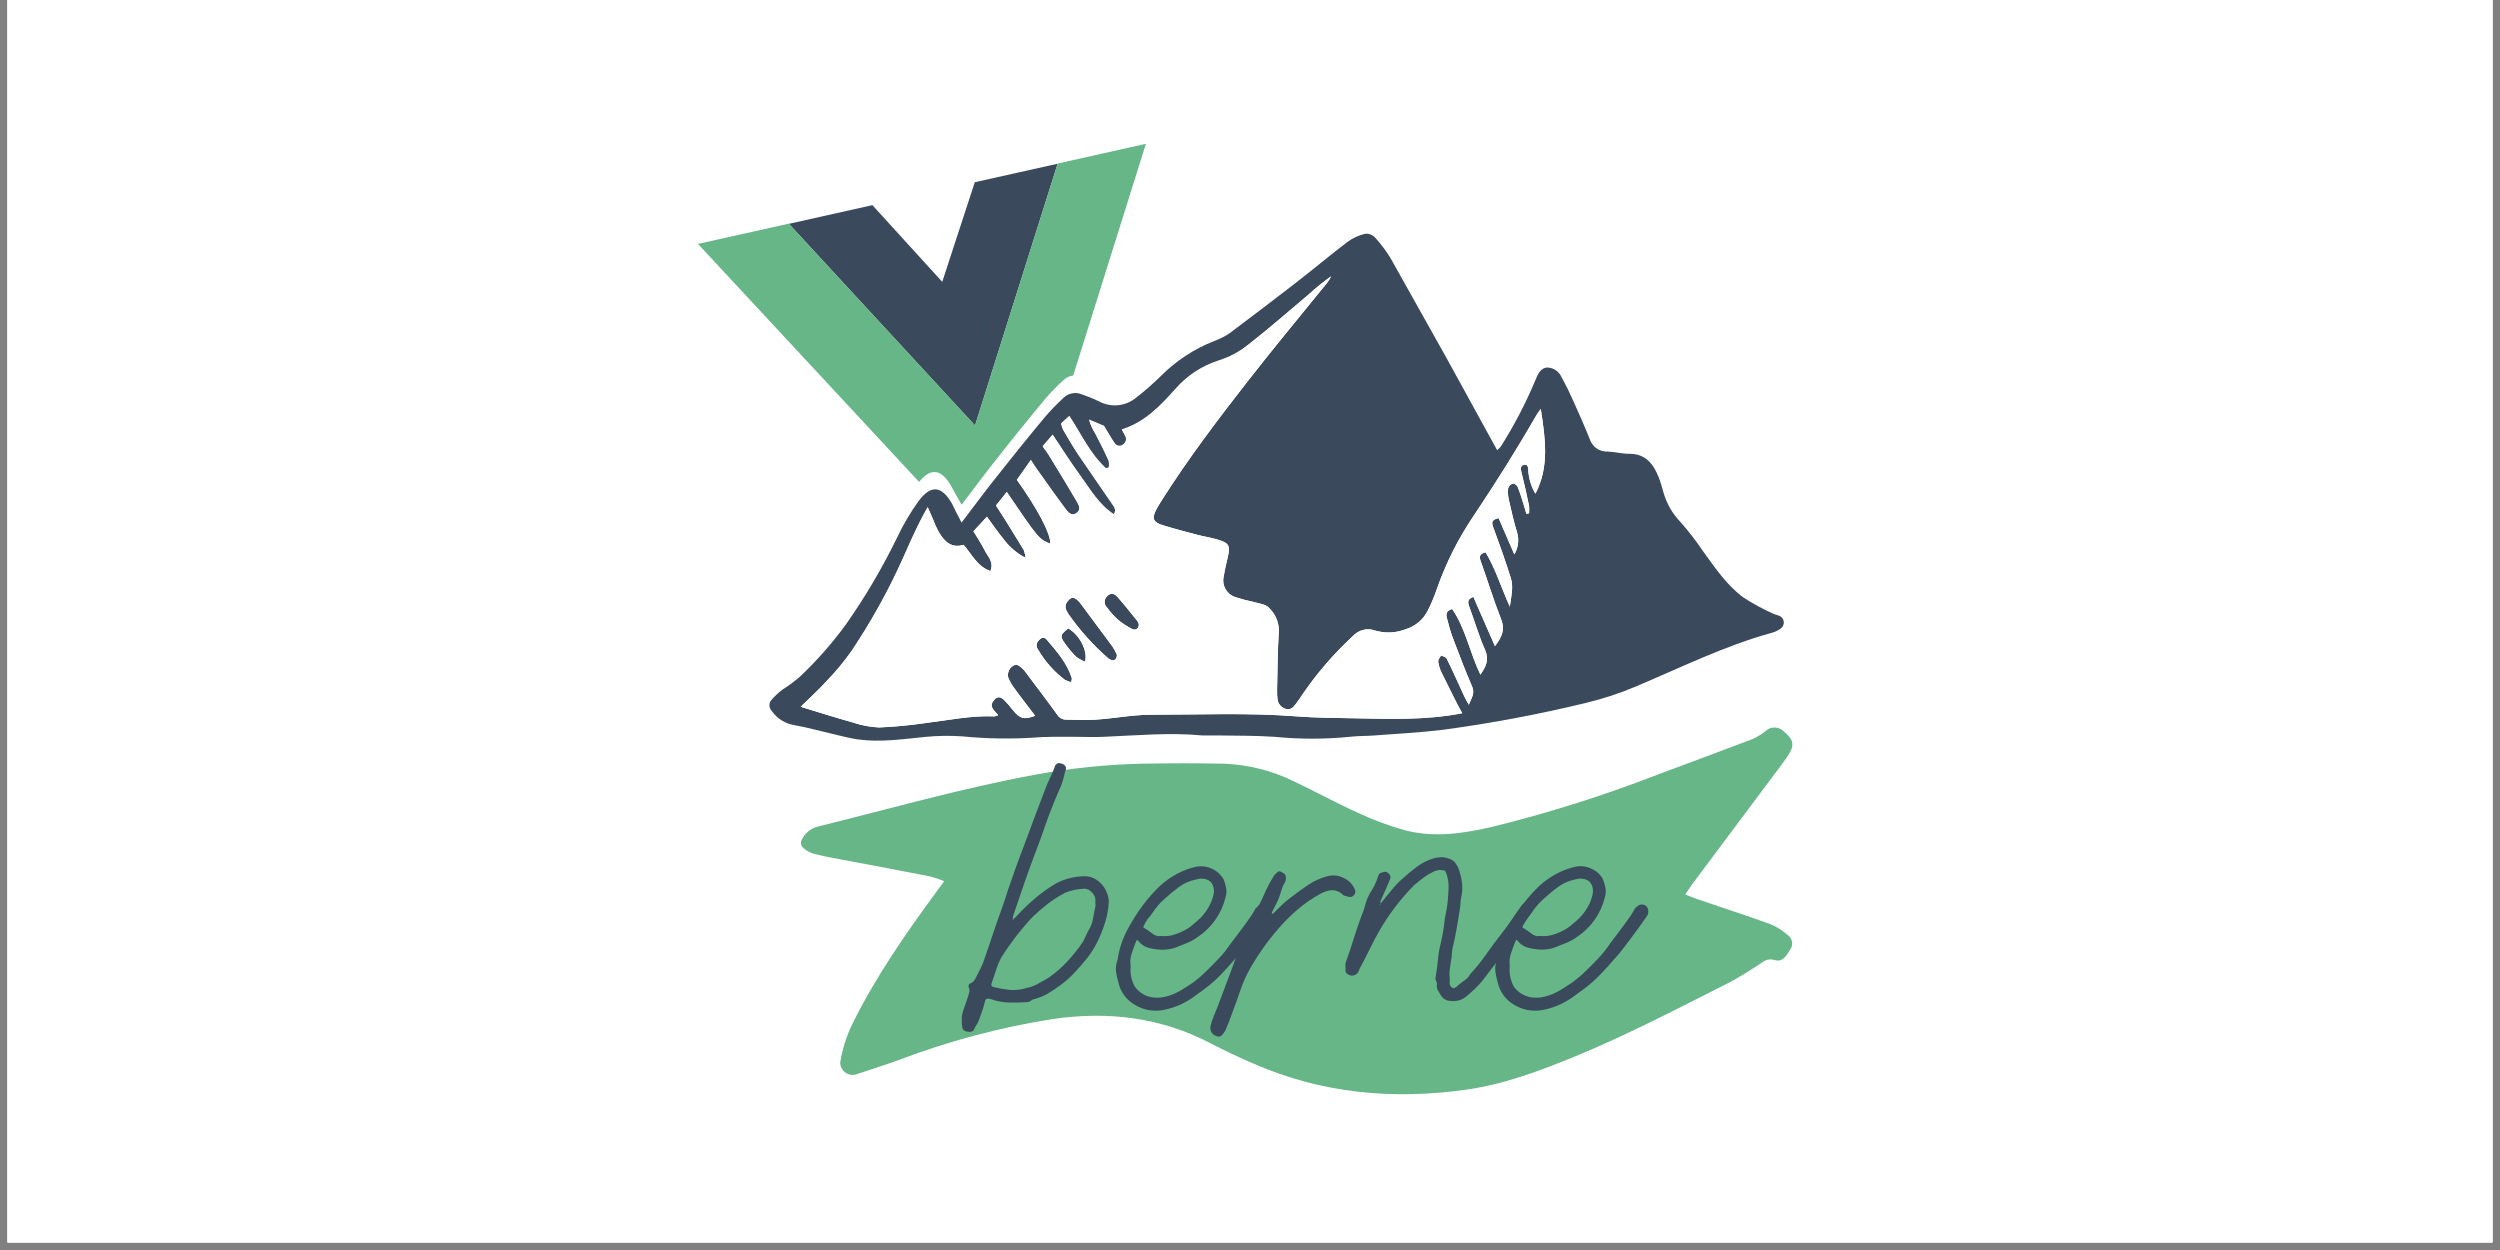 <?xml version="1.0" encoding="UTF-8"?>
<svg xmlns="http://www.w3.org/2000/svg" xmlns:xlink="http://www.w3.org/1999/xlink" width="165pt" height="82.5pt" viewBox="0 0 165 82.5" version="1.2">
<rect x="0" y="0" width="165" height="82.5" fill="#808080" stroke="none"/>
<defs>
<clipPath id="clip1">
  <path d="M 0.496 0 L 164.504 0 L 164.504 82.004 L 0.496 82.004 Z M 0.496 0 "/>
</clipPath>
</defs>
<g id="surface1">
<g clip-path="url(#clip1)" clip-rule="nonzero">
<path style=" stroke:none;fill-rule:nonzero;fill:rgb(100%,100%,100%);fill-opacity:1;" d="M 0.496 0 L 164.504 0 L 164.504 89.457 L 0.496 89.457 Z M 0.496 0 "/>
<path style=" stroke:none;fill-rule:nonzero;fill:rgb(100%,100%,100%);fill-opacity:1;" d="M 0.496 0 L 164.504 0 L 164.504 82.004 L 0.496 82.004 Z M 0.496 0 "/>
<path style=" stroke:none;fill-rule:nonzero;fill:rgb(100%,100%,100%);fill-opacity:1;" d="M 0.496 0 L 164.504 0 L 164.504 82.004 L 0.496 82.004 Z M 0.496 0 "/>
</g>
<path style=" stroke:none;fill-rule:nonzero;fill:rgb(100%,100%,100%);fill-opacity:1;" d="M 118.812 60.914 C 118.379 60.531 117.887 60.227 117.352 60.012 C 116.223 59.602 115.066 59.211 113.945 58.84 L 113.125 58.566 L 118.625 51.191 C 118.871 50.883 119.086 50.555 119.273 50.207 C 120.047 48.711 118.945 47.793 118.586 47.488 C 118.207 47.148 117.723 46.953 117.211 46.938 C 116.758 46.949 116.316 47.102 115.953 47.375 L 115.762 47.516 C 115.645 47.605 115.52 47.688 115.383 47.758 C 113.77 48.375 112.156 48.984 110.535 49.582 L 109.039 50.133 C 105.527 51.5 101.93 52.633 98.27 53.531 C 97.191 53.801 96.082 53.953 94.973 53.98 C 94.355 53.988 93.742 53.914 93.148 53.766 C 92.125 53.48 91.129 53.109 90.168 52.656 C 89.395 52.309 88.609 51.91 87.855 51.527 C 87.262 51.227 86.668 50.926 86.066 50.641 C 85.441 50.344 84.793 50.086 84.133 49.875 C 85.043 49.938 86.008 50 86.98 50 C 87.75 50 88.52 49.957 89.281 49.863 C 89.535 49.836 89.812 49.828 90.102 49.812 C 90.395 49.801 90.574 49.812 90.809 49.781 L 92.035 49.695 C 93.133 49.617 94.273 49.539 95.398 49.398 C 98.617 48.977 101.812 48.379 104.965 47.613 C 106.172 47.324 107.348 46.934 108.488 46.449 C 109.246 46.133 109.996 45.805 110.746 45.473 C 112.867 44.477 115.059 43.645 117.305 42.973 C 117.652 42.883 117.98 42.723 118.27 42.504 C 118.504 42.336 118.688 42.109 118.809 41.848 C 118.926 41.586 118.973 41.297 118.945 41.012 C 118.918 40.723 118.812 40.449 118.645 40.215 C 118.48 39.984 118.254 39.797 117.992 39.68 C 117.867 39.617 117.738 39.566 117.605 39.535 L 117.039 39.258 C 116.617 39.066 116.215 38.844 115.832 38.586 C 114.977 37.871 114.242 37.031 113.645 36.098 L 113.164 35.434 C 112.762 34.844 112.316 34.281 111.84 33.754 C 111.434 33.336 111.141 32.828 110.98 32.273 L 110.926 32.09 C 110.844 31.781 110.746 31.48 110.637 31.184 C 110.41 30.609 109.727 28.871 107.602 28.871 C 107.395 28.863 107.191 28.84 106.988 28.805 C 106.73 28.766 106.477 28.734 106.215 28.719 L 106.105 28.719 L 106.086 28.672 C 105.734 27.781 105.344 26.918 104.973 26.078 C 104.73 25.547 104.465 24.977 104.152 24.441 C 103.98 24.078 103.711 23.766 103.375 23.547 C 103.039 23.324 102.648 23.199 102.246 23.184 C 102.18 23.18 102.113 23.18 102.047 23.184 C 100.883 23.301 100.465 24.391 100.328 24.75 C 99.941 25.711 99.484 26.645 98.957 27.539 L 98.855 27.352 C 98.09 25.953 97.336 24.57 96.57 23.191 L 96.363 22.82 C 95.234 20.773 94.066 18.66 92.891 16.598 C 92.555 16.031 92.16 15.504 91.715 15.02 C 91.531 14.816 91.309 14.652 91.062 14.535 C 90.812 14.422 90.543 14.355 90.27 14.348 C 90.148 14.348 90.027 14.363 89.91 14.391 C 89.336 14.531 88.797 14.777 88.324 15.125 C 87.664 15.625 87.016 16.148 86.387 16.652 C 85.895 17.062 85.402 17.449 84.902 17.84 C 83.445 18.965 81.992 20.07 80.57 21.117 C 80.336 21.277 80.082 21.406 79.812 21.492 C 78.328 22.078 76.984 22.961 75.859 24.09 C 75.398 24.535 74.902 24.969 74.379 25.387 C 74.191 25.562 73.945 25.664 73.688 25.672 C 73.477 25.66 73.27 25.605 73.082 25.508 C 72.742 25.344 72.402 25.211 72.07 25.098 L 76.828 9.934 C 76.883 9.758 76.895 9.574 76.863 9.395 C 76.832 9.215 76.762 9.043 76.652 8.898 C 76.543 8.75 76.402 8.633 76.242 8.551 C 76.078 8.469 75.898 8.426 75.715 8.426 C 75.629 8.426 75.547 8.434 75.461 8.453 L 64.18 11.012 C 63.984 11.055 63.801 11.148 63.652 11.281 C 63.504 11.418 63.395 11.59 63.332 11.781 L 61.805 16.457 L 58.527 12.871 C 58.418 12.75 58.285 12.656 58.137 12.59 C 57.988 12.523 57.828 12.488 57.668 12.488 C 57.582 12.488 57.5 12.5 57.418 12.52 L 45.914 15.09 C 45.715 15.133 45.527 15.23 45.379 15.367 C 45.23 15.508 45.117 15.684 45.059 15.879 C 44.996 16.074 44.988 16.281 45.035 16.48 C 45.078 16.68 45.176 16.863 45.316 17.016 L 59.738 32.516 C 59.145 33.34 58.633 34.215 58.199 35.133 C 57.258 37.07 56.16 38.93 54.922 40.691 C 54.047 41.879 53.07 42.984 51.996 43.992 C 51.844 44.125 51.684 44.246 51.512 44.352 C 51.332 44.465 51.156 44.586 50.988 44.711 C 50.668 44.953 50.375 45.227 50.113 45.531 C 49.848 45.832 49.699 46.215 49.691 46.613 C 49.684 47.016 49.812 47.402 50.066 47.715 C 50.328 48.09 50.668 48.41 51.059 48.652 C 51.445 48.895 51.883 49.055 52.336 49.125 C 52.883 49.223 53.43 49.359 54.008 49.504 L 54.906 49.719 L 55.273 49.809 C 55.699 49.922 56.133 50.008 56.57 50.07 C 57.031 50.133 57.496 50.16 57.961 50.156 C 58.832 50.145 59.699 50.086 60.566 49.977 L 61.242 49.906 C 61.691 49.863 62.148 49.84 62.594 49.84 C 62.91 49.84 63.219 49.84 63.523 49.871 L 63.641 49.871 C 64.637 49.945 65.668 50.016 66.703 50.016 C 67.258 50.016 67.77 49.992 68.262 49.953 C 68.457 49.953 68.672 49.953 68.855 49.926 C 68.855 49.945 68.824 49.961 68.812 49.98 L 68.207 50.086 C 64.586 50.75 60.988 51.68 57.508 52.578 C 56.277 52.895 55.02 53.215 53.773 53.527 C 53.094 53.695 52.504 54.121 52.133 54.715 C 51.992 54.898 51.891 55.109 51.836 55.332 C 51.781 55.555 51.773 55.789 51.812 56.016 C 51.855 56.242 51.941 56.457 52.074 56.648 C 52.203 56.84 52.371 57 52.57 57.121 C 52.867 57.336 53.203 57.496 53.559 57.59 C 54.012 57.711 54.457 57.793 54.895 57.879 L 57.109 58.289 L 60.5 58.934 C 58.539 61.531 56.805 64.293 55.32 67.188 C 54.891 68.074 54.594 69.02 54.43 69.992 C 54.395 70.266 54.414 70.543 54.492 70.809 C 54.566 71.07 54.699 71.316 54.875 71.527 C 55.051 71.742 55.273 71.914 55.527 72.031 C 55.777 72.148 56.055 72.211 56.332 72.207 C 56.598 72.203 56.863 72.156 57.113 72.066 L 58.008 71.773 C 58.59 71.586 59.188 71.387 59.781 71.176 C 63.016 69.938 66.371 69.039 69.793 68.5 C 70.68 68.375 71.574 68.309 72.469 68.305 C 74.914 68.281 77.328 68.859 79.492 70 C 80.363 70.453 81.328 70.91 82.426 71.387 C 85.672 72.789 89.168 73.5 92.703 73.48 C 94.145 73.48 95.586 73.375 97.012 73.176 C 99.762 72.789 102.34 71.785 104.551 70.879 C 107.559 69.648 110.48 68.16 113.301 66.719 L 114.758 65.984 C 115.316 65.703 115.832 65.375 116.328 65.059 L 116.777 64.773 L 116.945 64.664 L 117.023 64.613 C 117.16 64.645 117.297 64.66 117.434 64.664 C 118.457 64.664 118.965 63.844 119.211 63.434 L 119.25 63.367 C 119.5 62.98 119.598 62.508 119.516 62.055 C 119.434 61.598 119.184 61.188 118.812 60.914 Z M 118.812 60.914 "/>
<path style=" stroke:none;fill-rule:nonzero;fill:rgb(39.999%,71.37%,53.329%);fill-opacity:1;" d="M 111.227 59.035 C 111.555 59.16 111.777 59.262 112.008 59.34 C 113.625 59.891 115.254 60.418 116.859 61 C 117.27 61.172 117.648 61.414 117.984 61.711 C 118.059 61.762 118.121 61.824 118.172 61.898 C 118.219 61.973 118.254 62.059 118.27 62.145 C 118.289 62.234 118.285 62.324 118.27 62.41 C 118.25 62.496 118.215 62.582 118.164 62.652 C 117.926 63.043 117.668 63.523 117.141 63.367 C 116.609 63.211 116.387 63.477 116.059 63.684 C 115.418 64.094 114.793 64.504 114.125 64.848 C 110.785 66.535 107.465 68.273 104.004 69.703 C 101.652 70.672 99.273 71.566 96.742 71.922 C 91.941 72.594 87.266 72.172 82.781 70.219 C 81.816 69.809 80.855 69.355 79.914 68.867 C 76.633 67.145 73.152 66.73 69.516 67.25 C 66.016 67.801 62.582 68.715 59.27 69.977 C 58.398 70.297 57.508 70.57 56.625 70.867 C 56.5 70.926 56.359 70.953 56.219 70.941 C 56.078 70.934 55.945 70.887 55.828 70.812 C 55.711 70.734 55.613 70.629 55.551 70.504 C 55.484 70.379 55.453 70.242 55.457 70.102 C 55.602 69.234 55.863 68.395 56.246 67.602 C 57.797 64.453 59.793 61.594 61.863 58.777 C 62 58.598 62.129 58.418 62.316 58.16 C 62.004 58.027 61.688 57.922 61.363 57.84 C 59.242 57.43 57.117 57.02 54.996 56.629 C 54.586 56.551 54.176 56.469 53.766 56.363 C 53.547 56.305 53.34 56.207 53.16 56.078 C 52.801 55.816 52.773 55.609 53.012 55.258 C 53.223 54.91 53.562 54.66 53.957 54.559 C 58.738 53.375 63.473 52.023 68.301 51.133 C 70.648 50.699 73.031 50.453 75.418 50.402 C 77.199 50.371 78.984 50.367 80.766 50.402 C 82.406 50.465 84.012 50.875 85.48 51.609 C 86.863 52.266 88.207 53.008 89.605 53.637 C 90.625 54.117 91.688 54.512 92.773 54.809 C 94.668 55.293 96.57 55.012 98.441 54.582 C 102.152 53.672 105.801 52.523 109.359 51.141 C 111.48 50.352 113.598 49.566 115.707 48.762 C 116 48.625 116.277 48.453 116.527 48.25 C 116.613 48.168 116.711 48.109 116.816 48.066 C 116.926 48.027 117.039 48.008 117.152 48.016 C 117.27 48.02 117.383 48.047 117.484 48.098 C 117.59 48.145 117.68 48.215 117.758 48.301 C 118.312 48.766 118.426 49.082 118.168 49.598 C 117.996 49.902 117.797 50.195 117.582 50.469 L 111.898 58.074 C 111.68 58.348 111.492 58.645 111.227 59.035 Z M 111.227 59.035 "/>
<path style=" stroke:none;fill-rule:nonzero;fill:rgb(22.749%,29.019%,36.079%);fill-opacity:1;" d="M 63.465 34.488 C 64.25 33.461 64.941 32.52 65.672 31.598 C 66.766 30.207 67.883 28.824 69.023 27.457 C 69.387 27.039 69.773 26.645 70.18 26.27 C 70.336 26.109 70.539 26 70.758 25.961 C 70.977 25.918 71.203 25.941 71.41 26.031 C 71.781 26.156 72.145 26.305 72.5 26.473 C 72.898 26.695 73.352 26.789 73.805 26.742 C 74.258 26.695 74.684 26.508 75.027 26.211 C 75.566 25.801 76.09 25.324 76.586 24.848 C 77.594 23.828 78.809 23.027 80.145 22.504 C 80.512 22.371 80.863 22.195 81.184 21.969 C 82.645 20.875 84.094 19.773 85.531 18.66 C 86.68 17.773 87.789 16.836 88.945 15.957 C 89.297 15.703 89.691 15.523 90.113 15.426 C 90.234 15.418 90.359 15.438 90.473 15.484 C 90.586 15.531 90.688 15.602 90.77 15.695 C 91.156 16.121 91.504 16.582 91.797 17.074 C 93.027 19.262 94.258 21.461 95.488 23.66 C 96.59 25.656 97.684 27.66 98.809 29.707 C 98.898 29.645 98.98 29.566 99.047 29.48 C 99.938 28.078 100.703 26.605 101.344 25.07 C 101.488 24.703 101.688 24.285 102.102 24.254 C 102.312 24.258 102.516 24.32 102.688 24.441 C 102.859 24.559 102.996 24.727 103.074 24.922 C 103.359 25.422 103.602 25.941 103.84 26.465 C 104.215 27.305 104.594 28.148 104.934 29.008 C 105.016 29.246 105.172 29.453 105.379 29.598 C 105.59 29.742 105.84 29.812 106.094 29.801 C 106.578 29.82 107.055 29.953 107.535 29.949 C 108.629 29.949 109.133 30.637 109.484 31.527 C 109.609 31.848 109.695 32.184 109.793 32.516 C 110.004 33.25 110.395 33.922 110.926 34.469 C 111.457 35.07 111.949 35.707 112.398 36.375 C 113.191 37.469 113.965 38.625 115.074 39.441 C 115.707 39.852 116.375 40.211 117.066 40.52 C 117.168 40.57 117.289 40.582 117.395 40.629 C 117.484 40.656 117.562 40.711 117.625 40.785 C 117.684 40.859 117.719 40.945 117.73 41.043 C 117.738 41.137 117.719 41.23 117.676 41.312 C 117.633 41.398 117.562 41.465 117.48 41.512 C 117.312 41.633 117.121 41.719 116.922 41.77 C 113.82 42.621 110.941 44.059 107.992 45.297 C 106.91 45.758 105.789 46.125 104.648 46.398 C 101.539 47.152 98.391 47.742 95.219 48.168 C 93.711 48.352 92.191 48.426 90.676 48.543 C 90.148 48.586 89.613 48.562 89.09 48.629 C 87.438 48.793 85.77 48.793 84.117 48.629 C 82.855 48.543 81.586 48.562 80.316 48.539 C 79.996 48.539 79.668 48.539 79.348 48.539 C 77.18 48.336 75.02 48.539 72.859 48.629 C 72.215 48.664 71.57 48.629 70.926 48.629 C 69.984 48.629 69.031 48.609 68.094 48.691 C 66.574 48.781 65.051 48.75 63.535 48.602 C 62.711 48.543 61.879 48.555 61.055 48.637 C 59.59 48.781 58.125 49.004 56.648 48.805 C 56.125 48.734 55.609 48.594 55.094 48.473 C 54.219 48.273 53.355 48.027 52.469 47.867 C 52.164 47.824 51.867 47.715 51.605 47.555 C 51.34 47.391 51.109 47.176 50.934 46.922 C 50.836 46.82 50.781 46.688 50.781 46.547 C 50.781 46.41 50.836 46.273 50.934 46.176 C 51.145 45.934 51.379 45.715 51.633 45.523 C 52.023 45.273 52.395 45 52.75 44.703 C 53.875 43.645 54.902 42.484 55.816 41.234 C 57.09 39.422 58.215 37.512 59.188 35.523 C 59.59 34.668 60.066 33.852 60.617 33.086 C 61.438 31.973 62.141 32.051 62.828 33.234 C 63.016 33.625 63.203 34.012 63.465 34.488 Z M 96.508 47.074 C 96.383 46.852 96.293 46.695 96.211 46.535 C 95.852 45.812 95.484 45.098 95.133 44.371 C 95.023 44.145 94.949 43.898 94.918 43.645 C 94.918 43.523 95.043 43.387 95.117 43.258 C 95.242 43.332 95.43 43.371 95.484 43.477 C 95.895 44.297 96.262 45.145 96.652 45.98 C 96.727 46.137 96.816 46.285 96.941 46.512 C 97.117 46.066 97.352 45.781 97.168 45.336 C 96.703 44.258 96.285 43.156 95.867 42.055 C 95.711 41.645 95.609 41.215 95.496 40.793 C 95.418 40.523 95.465 40.301 95.844 40.195 C 96.738 41.504 97 43.062 97.707 44.531 C 98.086 43.984 98.293 43.539 98.012 42.891 C 97.602 41.965 97.32 40.984 96.965 40.023 C 96.863 39.75 96.848 39.543 97.242 39.395 C 97.707 40.461 98.168 41.516 98.668 42.648 C 99.117 42.051 99.348 41.57 99.078 40.879 C 98.574 39.613 98.184 38.309 97.723 37.027 C 97.613 36.719 97.66 36.555 98.051 36.453 C 98.703 37.543 99.07 38.758 99.648 40.043 C 99.758 39.301 99.895 38.711 99.711 38.141 C 99.352 37.004 98.949 35.871 98.535 34.75 C 98.414 34.406 98.535 34.297 98.906 34.195 L 99.945 36.59 C 100.07 36.379 100.152 36.148 100.184 35.906 C 100.219 35.668 100.203 35.422 100.141 35.188 C 99.914 34.461 99.75 33.719 99.582 32.977 C 99.523 32.73 99.512 32.477 99.539 32.223 C 99.566 32.152 99.605 32.09 99.656 32.035 C 99.711 31.98 99.773 31.941 99.844 31.918 C 99.926 31.891 100.117 32.02 100.16 32.121 C 100.301 32.457 100.406 32.812 100.516 33.16 C 100.598 33.41 100.668 33.66 100.742 33.914 L 100.918 33.883 C 100.934 33.719 100.934 33.551 100.918 33.387 C 100.762 32.645 100.602 31.898 100.414 31.168 C 100.352 30.93 100.344 30.723 100.598 30.684 C 100.852 30.641 100.852 30.852 100.867 31.055 C 100.898 31.598 101.059 32.121 101.34 32.586 C 102.27 30.789 101.992 28.945 101.691 26.992 C 101.574 27.156 101.512 27.227 101.465 27.305 C 100.152 29.586 98.754 31.812 97.297 33.992 C 96.258 35.516 95.426 37.172 94.82 38.914 C 94.66 39.367 94.477 39.816 94.262 40.25 C 94.117 40.551 93.914 40.824 93.66 41.043 C 93.406 41.262 93.109 41.43 92.785 41.527 C 92.133 41.785 91.41 41.816 90.738 41.613 C 90.488 41.523 90.215 41.512 89.961 41.578 C 89.703 41.645 89.473 41.785 89.293 41.98 C 88.055 43.125 86.945 44.402 85.992 45.793 C 85.836 46.023 85.684 46.258 85.516 46.473 C 85.348 46.691 85.176 46.883 84.879 46.793 C 84.734 46.758 84.602 46.676 84.5 46.562 C 84.398 46.449 84.336 46.309 84.316 46.156 C 84.289 45.93 84.281 45.699 84.289 45.469 C 84.32 44.18 84.324 42.883 84.406 41.598 C 84.395 41.043 84.164 40.516 83.766 40.133 C 83.562 39.879 83.078 39.836 82.707 39.723 C 82.305 39.641 81.906 39.535 81.516 39.406 C 81.238 39.312 81.008 39.113 80.871 38.855 C 80.73 38.598 80.699 38.293 80.773 38.012 C 80.836 37.602 80.938 37.191 81.031 36.781 C 81.207 36.02 81.129 35.848 80.375 35.617 C 79.938 35.48 79.48 35.422 79.031 35.301 C 78.254 35.098 77.469 34.891 76.703 34.656 C 76.109 34.465 76.02 34.211 76.293 33.672 C 76.43 33.406 76.594 33.152 76.754 32.898 C 78.48 30.191 80.418 27.637 82.387 25.113 C 84.09 22.93 85.863 20.801 87.605 18.648 C 87.699 18.52 87.781 18.383 87.855 18.238 C 87.34 18.602 86.844 19 86.379 19.43 C 85.043 20.559 83.719 21.711 82.34 22.789 C 81.773 23.227 81.137 23.559 80.457 23.777 C 79.348 24.125 78.355 24.773 77.59 25.648 C 76.586 26.766 75.566 27.859 74.043 28.332 C 74.137 28.508 74.203 28.629 74.262 28.738 C 74.316 28.844 74.332 28.965 74.301 29.078 C 74.273 29.191 74.199 29.285 74.098 29.348 C 74.055 29.375 74.004 29.398 73.953 29.406 C 73.898 29.414 73.848 29.414 73.793 29.402 C 73.742 29.387 73.695 29.363 73.652 29.332 C 73.613 29.301 73.578 29.258 73.551 29.211 C 73.32 28.891 73.141 28.539 72.859 28.094 L 71.875 27.684 C 71.969 28 72.109 28.305 72.285 28.586 C 72.594 29.176 72.891 29.77 73.168 30.375 C 73.199 30.535 73.199 30.695 73.168 30.855 L 72.996 30.895 C 71.953 29.953 71.375 28.66 70.574 27.438 L 70.031 27.938 C 70.059 28.066 70.102 28.195 70.152 28.316 C 70.48 28.867 70.793 29.43 71.152 29.957 C 71.883 31.047 72.648 32.121 73.383 33.207 C 73.52 33.398 73.699 33.617 73.512 33.93 C 72.527 33.289 71.98 32.309 71.336 31.43 C 70.691 30.547 70.105 29.617 69.473 28.676 C 69.258 28.922 69.066 29.16 68.816 29.438 C 68.969 29.66 69.125 29.848 69.258 30.07 C 69.859 31.055 70.461 32.039 71.043 33.031 C 71.188 33.281 71.387 33.609 71.043 33.852 C 70.699 34.094 70.469 33.762 70.301 33.539 C 69.637 32.652 69.008 31.75 68.363 30.848 C 68.266 30.707 68.176 30.555 68.035 30.344 L 67.113 31.668 C 68.523 33.652 69.344 35.227 69.32 35.883 C 68.57 35.586 68.523 35.531 66.449 32.469 L 65.734 33.367 C 65.945 33.691 66.141 33.992 66.34 34.305 C 66.75 34.969 67.16 35.633 67.57 36.305 C 67.629 36.469 67.668 36.645 67.684 36.816 C 67.117 36.523 66.621 36.102 66.242 35.59 C 65.855 35.121 65.516 34.617 65.137 34.105 L 64.246 35.062 C 64.508 35.504 64.781 35.902 64.996 36.336 C 65.207 36.766 65.613 37.09 65.367 37.691 C 64.484 37.379 64.137 36.57 63.594 35.957 C 62.836 36.199 62.363 35.773 62.008 35.195 C 61.848 34.914 61.711 34.621 61.598 34.316 C 61.492 34.082 61.387 33.844 61.227 33.473 C 61.004 33.883 60.84 34.16 60.703 34.449 C 60.293 35.27 59.914 36.117 59.543 36.961 C 58.602 39.043 57.488 41.043 56.219 42.941 C 55.715 43.66 55.156 44.336 54.543 44.965 C 54.027 45.535 53.453 46.051 52.844 46.648 C 54.043 47.016 55.18 47.375 56.328 47.695 C 56.871 47.879 57.441 47.984 58.016 48.012 C 59.027 47.969 60.039 47.871 61.039 47.727 C 62.57 47.543 64.086 47.211 65.641 47.281 C 65.699 47.281 65.758 47.242 65.879 47.203 C 65.75 47.051 65.641 46.941 65.551 46.816 C 65.359 46.555 65.473 46.34 65.668 46.141 C 65.859 45.945 66.078 46.012 66.266 46.195 C 66.453 46.379 66.676 46.637 66.855 46.871 C 67.32 47.445 67.574 47.512 68.32 47.242 C 67.848 46.617 67.367 46.012 66.906 45.367 C 66.754 45.16 66.633 44.938 66.539 44.703 C 66.508 44.559 66.523 44.402 66.582 44.266 C 66.641 44.129 66.742 44.012 66.871 43.938 C 67.137 43.781 67.281 43.969 67.473 44.117 C 67.543 44.18 67.605 44.25 67.66 44.324 C 68.363 45.27 69.078 46.199 69.766 47.152 C 69.824 47.254 69.906 47.336 70.004 47.395 C 70.102 47.457 70.211 47.488 70.328 47.496 C 70.992 47.496 71.664 47.547 72.328 47.496 C 73.555 47.414 74.758 47.172 75.973 47.172 C 79.18 47.172 82.383 47.031 85.59 47.281 C 86.852 47.379 88.121 47.383 89.395 47.406 C 91.742 47.453 94.094 47.547 96.508 47.074 Z M 96.508 47.074 "/>
<path style=" stroke:none;fill-rule:nonzero;fill:rgb(22.749%,29.019%,36.079%);fill-opacity:1;" d="M 73.715 43.219 C 73.715 43.508 73.551 43.629 73.348 43.562 C 73.262 43.535 73.18 43.488 73.113 43.426 C 72.125 42.562 71.25 41.582 70.504 40.508 C 70.336 40.242 70.219 39.98 70.461 39.688 C 70.703 39.391 70.852 39.398 71.105 39.605 C 71.176 39.664 71.238 39.73 71.293 39.801 C 72.008 40.762 72.715 41.715 73.422 42.672 C 73.535 42.844 73.633 43.027 73.715 43.219 Z M 73.715 43.219 "/>
<path style=" stroke:none;fill-rule:nonzero;fill:rgb(22.749%,29.019%,36.079%);fill-opacity:1;" d="M 70.695 45.027 C 70.555 44.988 70.418 44.938 70.285 44.871 C 69.57 44.332 68.969 43.656 68.52 42.883 C 68.453 42.805 68.418 42.703 68.418 42.598 C 68.418 42.496 68.453 42.395 68.52 42.312 C 68.684 42.098 68.898 41.996 69.09 42.223 C 69.738 42.988 70.41 43.742 70.73 44.73 C 70.766 44.809 70.715 44.906 70.695 45.027 Z M 70.695 45.027 "/>
<path style=" stroke:none;fill-rule:nonzero;fill:rgb(22.749%,29.019%,36.079%);fill-opacity:1;" d="M 75.164 41.219 C 75.164 41.492 74.953 41.629 74.719 41.512 C 74.395 41.348 74.086 41.148 73.805 40.918 C 73.531 40.672 73.281 40.398 73.066 40.098 C 73.012 40.043 72.969 39.98 72.941 39.91 C 72.914 39.84 72.902 39.766 72.906 39.691 C 72.91 39.613 72.934 39.543 72.969 39.477 C 73.004 39.41 73.055 39.352 73.113 39.305 C 73.375 39.082 73.605 39.227 73.773 39.418 C 74.223 39.93 74.648 40.469 75.078 41.004 C 75.117 41.07 75.148 41.145 75.164 41.219 Z M 75.164 41.219 "/>
<path style=" stroke:none;fill-rule:nonzero;fill:rgb(22.749%,29.019%,36.079%);fill-opacity:1;" d="M 70.5 41.477 C 71.238 41.887 71.805 42.945 71.609 43.672 C 71.406 43.594 71.211 43.488 71.035 43.355 C 70.758 43.082 70.504 42.785 70.281 42.465 C 69.941 41.973 69.984 41.902 70.5 41.477 Z M 70.5 41.477 "/>
<path style=" stroke:none;fill-rule:nonzero;fill:rgb(22.749%,29.019%,36.079%);fill-opacity:1;" d="M 69.805 10.805 L 64.336 12.027 L 62.188 18.602 L 57.578 13.539 L 52.066 14.773 L 64.352 28.086 Z M 69.805 10.805 "/>
<path style=" stroke:none;fill-rule:nonzero;fill:rgb(39.999%,71.37%,53.329%);fill-opacity:1;" d="M 62.781 32.086 C 63 32.461 63.191 32.848 63.465 33.312 C 64.25 32.289 64.941 31.344 65.672 30.426 C 66.766 29.031 67.883 27.648 69.023 26.281 C 69.387 25.863 69.773 25.469 70.18 25.098 C 70.355 24.922 70.586 24.812 70.832 24.785 L 75.629 9.492 L 69.805 10.793 L 64.352 28.07 L 52.055 14.762 L 46.066 16.098 L 60.66 31.805 C 61.441 30.844 62.125 30.949 62.781 32.086 Z M 62.781 32.086 "/>
<path style=" stroke:none;fill-rule:nonzero;fill:rgb(22.749%,29.019%,36.079%);fill-opacity:1;" d="M 66.902 60.633 C 66.953 60.605 67.004 60.566 67.043 60.52 C 67.09 60.465 67.137 60.418 67.191 60.363 C 67.559 59.969 67.949 59.598 68.359 59.254 C 68.773 58.902 69.219 58.59 69.684 58.312 C 70.266 58.004 70.918 57.836 71.578 57.832 C 71.797 57.828 72.016 57.879 72.211 57.977 C 72.402 58.074 72.574 58.203 72.715 58.363 C 72.859 58.527 72.973 58.711 73.051 58.914 C 73.137 59.109 73.18 59.32 73.18 59.531 C 73.156 59.98 73.078 60.426 72.945 60.855 C 72.816 61.277 72.656 61.688 72.465 62.086 C 72.277 62.48 72.047 62.855 71.777 63.203 C 71.516 63.539 71.234 63.859 70.938 64.172 C 70.672 64.461 70.383 64.723 70.07 64.961 C 69.754 65.195 69.426 65.418 69.086 65.617 C 68.973 65.68 68.855 65.734 68.738 65.781 L 68.387 65.906 C 68.328 65.93 68.266 65.949 68.203 65.957 C 68.137 65.969 68.078 66.004 68.039 66.059 C 67.977 66.09 67.914 66.117 67.848 66.137 C 67.438 66.168 67.027 66.176 66.617 66.168 C 66.207 66.16 65.797 66.086 65.41 65.945 C 65.316 65.91 65.215 65.902 65.117 65.926 C 65.055 65.953 65.012 66.035 64.984 66.18 C 64.934 66.391 64.875 66.594 64.797 66.797 L 64.598 67.355 C 64.562 67.453 64.512 67.551 64.453 67.637 C 64.387 67.73 64.332 67.832 64.289 67.938 C 64.277 67.977 64.25 68.012 64.219 68.039 C 64.188 68.062 64.148 68.082 64.105 68.09 C 64.027 68.109 63.941 68.109 63.863 68.09 C 63.785 68.09 63.711 68.066 63.645 68.02 C 63.582 67.977 63.539 67.91 63.516 67.836 C 63.492 67.707 63.48 67.578 63.48 67.449 C 63.48 67.336 63.48 67.207 63.48 67.062 C 63.531 66.82 63.602 66.578 63.691 66.348 C 63.781 66.117 63.859 65.883 63.926 65.652 C 63.949 65.586 63.969 65.512 63.984 65.441 C 63.992 65.371 63.988 65.297 63.961 65.227 C 63.938 65.195 63.926 65.156 63.922 65.117 C 63.918 65.074 63.926 65.035 63.941 65 C 63.957 64.969 63.98 64.941 64.008 64.922 C 64.035 64.902 64.062 64.887 64.098 64.879 C 64.184 64.832 64.262 64.762 64.32 64.68 C 64.363 64.605 64.414 64.52 64.465 64.418 C 64.555 64.223 64.648 64.039 64.738 63.867 C 64.828 63.691 64.906 63.504 64.965 63.312 L 65.375 62.109 C 65.512 61.699 65.648 61.312 65.785 60.898 L 66.164 59.84 C 66.285 59.488 66.406 59.129 66.52 58.758 C 66.688 58.27 66.859 57.781 67.031 57.297 C 67.203 56.812 67.383 56.336 67.566 55.859 C 67.82 55.164 68.078 54.48 68.328 53.809 C 68.578 53.137 68.84 52.457 69.109 51.762 C 69.188 51.582 69.27 51.398 69.359 51.219 C 69.449 51.039 69.527 50.852 69.594 50.66 C 69.602 50.605 69.621 50.559 69.648 50.516 C 69.676 50.473 69.715 50.434 69.758 50.406 C 69.793 50.383 69.84 50.367 69.883 50.363 C 69.93 50.359 69.973 50.367 70.016 50.387 C 70.129 50.406 70.234 50.461 70.305 50.551 C 70.34 50.602 70.355 50.66 70.355 50.723 C 70.355 50.781 70.34 50.84 70.305 50.891 C 70.254 51.121 70.195 51.348 70.133 51.566 C 70.066 51.785 69.984 52 69.879 52.203 C 69.664 52.695 69.469 53.184 69.281 53.672 C 69.094 54.156 68.922 54.664 68.742 55.18 C 68.559 55.695 68.309 56.324 68.105 56.887 C 67.902 57.449 67.695 58.012 67.504 58.582 C 67.402 58.875 67.297 59.18 67.195 59.484 C 67.094 59.793 66.992 60.098 66.887 60.395 C 66.871 60.438 66.859 60.477 66.848 60.52 C 66.84 60.539 66.84 60.562 66.844 60.586 C 66.848 60.605 66.855 60.629 66.867 60.645 L 66.832 60.703 C 66.832 60.703 66.832 60.727 66.832 60.73 C 66.832 60.734 66.832 60.73 66.859 60.73 C 66.887 60.73 66.875 60.688 66.902 60.633 Z M 67.719 65.211 C 67.988 65.164 68.246 65.074 68.484 64.941 C 68.719 64.812 68.961 64.672 69.207 64.531 C 69.656 64.219 70.066 63.859 70.438 63.461 C 70.805 63.066 71.145 62.641 71.449 62.195 C 71.523 62.074 71.59 61.949 71.641 61.816 C 71.695 61.695 71.754 61.57 71.82 61.441 C 71.969 61.215 72.074 60.965 72.125 60.699 C 72.18 60.434 72.23 60.164 72.281 59.879 C 72.309 59.824 72.316 59.758 72.301 59.699 C 72.285 59.625 72.285 59.547 72.301 59.473 C 72.305 59.359 72.285 59.25 72.238 59.145 C 72.191 59.043 72.125 58.949 72.039 58.875 C 71.969 58.793 71.875 58.73 71.773 58.695 C 71.668 58.656 71.559 58.645 71.449 58.664 C 71.059 58.684 70.676 58.77 70.312 58.918 C 69.91 59.125 69.531 59.367 69.172 59.637 C 68.812 59.914 68.473 60.207 68.148 60.52 C 67.762 60.93 67.398 61.359 67.055 61.801 C 66.715 62.246 66.387 62.715 66.082 63.203 C 65.938 63.473 65.82 63.754 65.734 64.043 C 65.641 64.336 65.543 64.621 65.441 64.902 C 65.418 64.98 65.422 65.035 65.441 65.066 C 65.484 65.105 65.535 65.137 65.59 65.152 C 65.926 65.23 66.27 65.289 66.613 65.332 C 66.992 65.363 67.371 65.324 67.734 65.211 Z M 67.719 65.211 "/>
<path style=" stroke:none;fill-rule:nonzero;fill:rgb(22.749%,29.019%,36.079%);fill-opacity:1;" d="M 74.625 63.766 C 74.586 64.125 74.629 64.488 74.762 64.824 C 74.824 65.016 74.93 65.188 75.074 65.328 C 75.211 65.465 75.367 65.582 75.543 65.668 C 75.719 65.75 75.906 65.805 76.098 65.832 C 76.281 65.855 76.469 65.855 76.656 65.832 C 77.047 65.773 77.43 65.645 77.777 65.453 C 78.109 65.27 78.445 65.043 78.781 64.824 C 79.07 64.605 79.344 64.363 79.602 64.109 C 79.863 63.855 80.117 63.598 80.363 63.34 C 80.535 63.168 80.695 62.988 80.848 62.797 L 81.258 62.234 C 81.473 61.941 81.699 61.641 81.934 61.34 C 82.164 61.035 82.387 60.723 82.609 60.398 C 82.633 60.352 82.664 60.301 82.695 60.258 C 82.727 60.211 82.758 60.164 82.781 60.113 C 82.824 60.004 82.898 59.91 82.996 59.844 C 83.043 59.762 83.121 59.703 83.207 59.672 C 83.297 59.641 83.395 59.641 83.48 59.672 C 83.57 59.703 83.645 59.766 83.691 59.848 C 83.742 59.926 83.762 60.02 83.75 60.113 C 83.766 60.242 83.73 60.375 83.652 60.477 C 83.469 60.734 83.293 60.988 83.117 61.223 L 82.59 61.949 L 82.078 62.621 C 81.902 62.859 81.711 63.086 81.508 63.297 C 81.211 63.645 80.906 63.984 80.59 64.312 C 80.27 64.645 79.926 64.953 79.555 65.23 C 79.297 65.426 79.035 65.613 78.773 65.801 C 78.508 65.988 78.227 66.152 77.934 66.293 C 77.594 66.445 77.242 66.562 76.879 66.641 C 76.523 66.719 76.152 66.727 75.789 66.664 C 75.34 66.57 74.918 66.371 74.562 66.082 C 74.203 65.777 73.949 65.375 73.836 64.922 C 73.758 64.668 73.699 64.41 73.66 64.148 C 73.625 63.883 73.656 63.609 73.758 63.359 C 73.852 62.684 74.062 62.031 74.375 61.426 C 74.691 60.824 75.051 60.25 75.457 59.707 C 75.625 59.484 75.801 59.273 75.988 59.059 C 76.172 58.848 76.371 58.648 76.578 58.449 C 76.918 58.148 77.289 57.883 77.688 57.668 C 78.094 57.453 78.527 57.293 78.973 57.195 C 79.32 57.141 79.672 57.188 79.988 57.332 C 80.305 57.48 80.57 57.715 80.75 58.016 C 80.828 58.207 80.887 58.41 80.926 58.613 C 80.961 58.82 80.949 59.031 80.883 59.23 C 80.625 60.301 79.969 61.23 79.051 61.84 C 78.828 62.008 78.578 62.145 78.316 62.25 L 77.543 62.555 C 77.262 62.645 76.969 62.688 76.676 62.684 C 76.383 62.672 76.09 62.633 75.805 62.555 C 75.555 62.488 75.332 62.348 75.168 62.145 C 75.102 62.066 75.062 62.031 75.039 62.039 C 75.02 62.047 74.996 62.102 74.953 62.203 C 74.852 62.461 74.758 62.715 74.676 62.973 C 74.598 63.23 74.582 63.5 74.625 63.766 Z M 76.637 61.773 C 76.867 61.797 77.098 61.785 77.324 61.734 C 77.547 61.68 77.762 61.602 77.969 61.504 C 78.215 61.398 78.441 61.262 78.648 61.094 C 78.852 60.926 79.055 60.754 79.246 60.57 C 79.445 60.359 79.621 60.129 79.766 59.875 C 79.906 59.637 80.012 59.375 80.078 59.105 C 80.141 58.891 80.133 58.664 80.055 58.457 C 80.023 58.363 79.973 58.273 79.898 58.203 C 79.828 58.133 79.742 58.078 79.648 58.047 C 79.414 57.969 79.164 57.969 78.934 58.047 C 78.527 58.129 78.145 58.297 77.812 58.539 C 77.492 58.777 77.176 59.039 76.863 59.324 C 76.719 59.449 76.582 59.586 76.453 59.73 C 76.328 59.887 76.203 60.047 76.09 60.215 C 75.973 60.383 75.879 60.5 75.77 60.625 C 75.66 60.77 75.566 60.926 75.492 61.094 C 75.477 61.117 75.469 61.141 75.461 61.168 C 75.461 61.195 75.461 61.219 75.508 61.242 C 75.695 61.348 75.871 61.469 76.039 61.602 C 76.121 61.672 76.215 61.727 76.32 61.758 C 76.422 61.789 76.531 61.793 76.637 61.773 Z M 76.637 61.773 "/>
<path style=" stroke:none;fill-rule:nonzero;fill:rgb(22.749%,29.019%,36.079%);fill-opacity:1;" d="M 84.867 57.949 C 84.875 58.074 84.84 58.195 84.77 58.297 C 84.715 58.387 84.672 58.48 84.633 58.578 C 84.598 58.672 84.566 58.773 84.539 58.875 C 84.477 59.105 84.391 59.328 84.285 59.543 C 84.184 59.754 84.074 59.953 83.957 60.191 C 83.934 60.254 83.934 60.293 83.957 60.305 C 83.984 60.316 83.988 60.305 84.008 60.305 C 84.027 60.293 84.043 60.281 84.055 60.266 L 84.598 59.734 C 84.777 59.559 84.973 59.395 85.176 59.246 C 85.547 58.957 85.926 58.688 86.305 58.426 C 86.699 58.156 87.133 57.957 87.59 57.836 C 87.961 57.73 88.359 57.773 88.699 57.953 C 88.875 58.031 89.027 58.148 89.156 58.289 C 89.285 58.43 89.383 58.594 89.445 58.773 C 89.457 58.832 89.453 58.891 89.438 58.945 C 89.422 59 89.391 59.051 89.348 59.094 C 89.309 59.137 89.258 59.172 89.199 59.191 C 89.141 59.207 89.078 59.211 89.02 59.195 C 88.949 59.168 88.879 59.148 88.805 59.137 C 88.734 59.125 88.668 59.094 88.613 59.043 C 88.516 58.945 88.398 58.867 88.266 58.82 C 88.137 58.77 88 58.746 87.859 58.754 C 87.602 58.785 87.352 58.871 87.125 59.004 C 86.59 59.297 86.082 59.648 85.617 60.047 C 85.156 60.445 84.723 60.879 84.328 61.344 C 83.613 62.172 82.984 63.07 82.449 64.027 C 82.27 64.348 82.117 64.68 81.988 65.023 C 81.859 65.363 81.738 65.707 81.621 66.055 C 81.508 66.402 81.367 66.719 81.254 67.051 C 81.137 67.383 81.008 67.703 80.867 68.027 C 80.805 68.125 80.738 68.219 80.664 68.305 C 80.633 68.344 80.594 68.375 80.547 68.395 C 80.504 68.414 80.453 68.418 80.406 68.414 C 80.289 68.398 80.184 68.355 80.094 68.281 C 80.004 68.211 79.938 68.113 79.902 68.004 C 79.887 67.934 79.879 67.859 79.879 67.789 C 79.93 67.551 80.004 67.32 80.094 67.098 L 80.363 66.438 L 81.234 64.121 C 81.465 63.449 81.715 62.793 81.988 62.148 C 82.18 61.688 82.398 61.23 82.598 60.789 C 82.797 60.348 83.008 59.895 83.246 59.445 C 83.359 59.188 83.473 58.934 83.59 58.684 C 83.711 58.426 83.848 58.18 84 57.938 C 84.043 57.844 84.105 57.762 84.176 57.688 C 84.234 57.645 84.289 57.594 84.34 57.543 C 84.387 57.496 84.461 57.496 84.562 57.543 C 84.652 57.582 84.738 57.637 84.812 57.707 C 84.852 57.781 84.871 57.863 84.867 57.949 Z M 84.867 57.949 "/>
<path style=" stroke:none;fill-rule:nonzero;fill:rgb(22.749%,29.019%,36.079%);fill-opacity:1;" d="M 91.105 59.648 L 91.824 58.77 C 92.059 58.473 92.324 58.195 92.613 57.949 C 92.91 57.68 93.219 57.422 93.539 57.188 C 93.867 56.945 94.23 56.766 94.621 56.652 C 94.789 56.605 94.961 56.578 95.133 56.574 C 95.309 56.578 95.484 56.613 95.648 56.676 C 95.809 56.727 95.953 56.824 96.059 56.961 C 96.152 57.086 96.227 57.227 96.281 57.371 C 96.383 57.668 96.457 57.977 96.496 58.289 C 96.531 58.609 96.512 58.934 96.434 59.25 C 96.41 59.383 96.395 59.52 96.387 59.66 C 96.379 59.797 96.363 59.934 96.34 60.066 C 96.273 60.477 96.207 60.914 96.133 61.32 C 96.059 61.73 95.98 62.141 95.875 62.551 C 95.848 62.699 95.828 62.848 95.82 62.992 C 95.82 63.148 95.785 63.305 95.758 63.461 L 95.684 64.004 C 95.656 64.184 95.656 64.363 95.684 64.543 L 95.684 64.773 C 95.664 64.848 95.668 64.93 95.695 65 C 95.723 65.074 95.77 65.137 95.836 65.184 C 95.867 65.203 95.902 65.215 95.938 65.215 C 95.973 65.215 96.012 65.203 96.039 65.184 C 96.109 65.148 96.172 65.102 96.223 65.047 C 96.363 64.922 96.512 64.805 96.668 64.699 C 96.824 64.598 96.949 64.457 97.035 64.289 C 97.422 63.875 97.773 63.438 98.098 62.973 C 98.418 62.512 98.754 62.059 99.102 61.621 C 99.332 61.328 99.551 61.027 99.758 60.723 C 99.961 60.422 100.168 60.113 100.398 59.805 C 100.453 59.715 100.535 59.645 100.629 59.598 C 100.727 59.551 100.832 59.527 100.938 59.535 C 101.027 59.551 101.105 59.598 101.16 59.672 C 101.18 59.707 101.195 59.75 101.199 59.793 C 101.207 59.836 101.203 59.879 101.188 59.922 C 101.176 59.961 101.164 60.004 101.16 60.047 C 101.152 60.094 101.133 60.137 101.109 60.176 C 100.895 60.508 100.668 60.848 100.434 61.188 C 100.199 61.527 99.969 61.867 99.738 62.199 L 99.152 63.02 C 98.949 63.289 98.742 63.555 98.539 63.812 L 97.895 64.656 C 97.676 64.93 97.434 65.188 97.172 65.418 C 97.094 65.492 97.008 65.57 96.918 65.648 C 96.828 65.727 96.738 65.797 96.648 65.859 C 96.5 65.961 96.332 66.027 96.156 66.051 C 95.98 66.082 95.797 66.082 95.621 66.051 C 95.508 66.035 95.402 65.988 95.305 65.922 C 95.211 65.855 95.137 65.77 95.082 65.668 C 95.02 65.562 94.957 65.461 94.902 65.359 C 94.84 65.246 94.812 65.117 94.832 64.988 C 94.844 64.902 94.828 64.816 94.781 64.742 C 94.738 64.656 94.727 64.559 94.754 64.469 C 94.82 64.098 94.867 63.727 94.902 63.367 C 94.93 63.004 94.992 62.641 95.082 62.285 C 95.133 62.066 95.18 61.852 95.215 61.637 C 95.254 61.426 95.289 61.227 95.316 60.988 C 95.34 60.742 95.379 60.492 95.43 60.25 C 95.48 60.008 95.52 59.766 95.547 59.523 C 95.574 59.227 95.59 58.93 95.605 58.625 C 95.617 58.32 95.578 58.02 95.488 57.727 C 95.438 57.57 95.391 57.484 95.352 57.465 C 95.262 57.438 95.172 57.422 95.082 57.418 C 94.93 57.418 94.777 57.453 94.637 57.516 C 94.398 57.629 94.168 57.766 93.953 57.926 C 93.742 58.082 93.543 58.25 93.324 58.43 C 92.883 58.875 92.473 59.348 92.094 59.848 C 91.711 60.348 91.359 60.875 91.043 61.422 C 90.812 61.832 90.594 62.238 90.398 62.648 C 90.199 63.059 89.988 63.469 89.766 63.879 C 89.738 63.918 89.719 63.961 89.707 64.008 C 89.699 64.051 89.68 64.094 89.652 64.129 C 89.621 64.191 89.578 64.246 89.527 64.289 C 89.473 64.332 89.41 64.363 89.344 64.379 C 89.273 64.395 89.199 64.395 89.129 64.379 C 89.059 64.363 88.988 64.332 88.934 64.285 C 88.895 64.262 88.859 64.227 88.836 64.188 C 88.812 64.145 88.801 64.098 88.797 64.051 C 88.809 63.953 88.809 63.852 88.797 63.754 C 88.789 63.656 88.801 63.559 88.836 63.469 C 89.016 62.98 89.18 62.488 89.336 61.98 C 89.492 61.477 89.66 60.988 89.84 60.496 C 89.957 60.219 90.055 59.938 90.125 59.645 C 90.219 59.332 90.355 59.031 90.535 58.758 C 90.711 58.48 90.848 58.18 90.945 57.867 L 90.996 57.73 C 91.008 57.703 91.023 57.68 91.047 57.66 C 91.066 57.641 91.094 57.625 91.121 57.617 C 91.207 57.582 91.293 57.555 91.379 57.539 C 91.418 57.535 91.453 57.535 91.488 57.547 C 91.523 57.555 91.559 57.574 91.586 57.598 C 91.664 57.645 91.723 57.719 91.758 57.801 C 91.781 57.895 91.77 57.996 91.719 58.082 C 91.645 58.273 91.562 58.465 91.48 58.656 C 91.398 58.852 91.305 59.047 91.215 59.238 C 91.191 59.305 91.164 59.371 91.129 59.441 C 91.102 59.52 91.102 59.605 91.129 59.684 C 91.105 59.672 91.078 59.672 91.051 59.684 C 91.027 59.734 91.039 59.746 91.09 59.719 C 91.086 59.715 91.086 59.711 91.086 59.707 C 91.086 59.699 91.086 59.695 91.09 59.691 C 91.098 59.68 91.105 59.664 91.105 59.648 Z M 91.105 59.648 "/>
<path style=" stroke:none;fill-rule:nonzero;fill:rgb(22.749%,29.019%,36.079%);fill-opacity:1;" d="M 99.648 63.766 C 99.602 64.125 99.648 64.488 99.781 64.824 C 99.84 65.016 99.945 65.188 100.09 65.328 C 100.227 65.465 100.387 65.578 100.562 65.668 C 100.734 65.75 100.922 65.805 101.113 65.832 C 101.301 65.855 101.484 65.855 101.672 65.832 C 102.066 65.773 102.445 65.645 102.793 65.453 C 103.129 65.27 103.461 65.043 103.797 64.824 C 104.094 64.605 104.375 64.367 104.637 64.109 C 104.902 63.855 105.156 63.598 105.402 63.34 C 105.57 63.168 105.734 62.988 105.883 62.797 C 106.027 62.617 106.168 62.43 106.293 62.234 C 106.512 61.941 106.738 61.641 106.969 61.34 C 107.199 61.035 107.426 60.723 107.648 60.398 C 107.672 60.352 107.699 60.301 107.734 60.258 C 107.766 60.211 107.793 60.164 107.82 60.113 C 107.863 60.004 107.938 59.91 108.031 59.844 C 108.109 59.758 108.219 59.707 108.332 59.699 C 108.449 59.691 108.562 59.727 108.652 59.801 C 108.691 59.844 108.727 59.891 108.75 59.945 C 108.773 59.996 108.785 60.055 108.785 60.113 C 108.801 60.242 108.766 60.375 108.688 60.477 C 108.508 60.734 108.332 60.988 108.16 61.223 L 107.625 61.949 L 107.113 62.621 C 106.938 62.859 106.746 63.086 106.543 63.297 C 106.25 63.645 105.941 63.988 105.625 64.312 C 105.305 64.645 104.961 64.953 104.594 65.23 C 104.336 65.426 104.074 65.613 103.812 65.801 C 103.547 65.988 103.266 66.152 102.969 66.293 C 102.633 66.445 102.281 66.562 101.918 66.641 C 101.559 66.719 101.188 66.727 100.828 66.664 C 100.375 66.57 99.953 66.371 99.598 66.082 C 99.242 65.777 98.992 65.371 98.871 64.922 C 98.793 64.668 98.738 64.41 98.699 64.148 C 98.66 63.883 98.695 63.609 98.793 63.359 C 98.891 62.684 99.102 62.031 99.414 61.426 C 99.727 60.824 100.09 60.25 100.496 59.707 C 100.664 59.484 100.84 59.273 101.027 59.059 C 101.215 58.848 101.41 58.641 101.613 58.449 C 101.953 58.148 102.328 57.887 102.727 57.668 C 103.129 57.453 103.562 57.293 104.012 57.195 C 104.355 57.133 104.711 57.18 105.023 57.332 C 105.344 57.465 105.613 57.703 105.785 58.008 C 105.863 58.199 105.922 58.398 105.961 58.605 C 106 58.812 105.984 59.023 105.922 59.223 C 105.66 60.293 105.008 61.223 104.09 61.832 C 103.863 62 103.617 62.137 103.355 62.238 L 102.582 62.547 C 102.301 62.637 102.008 62.68 101.711 62.676 C 101.418 62.664 101.129 62.621 100.844 62.547 C 100.594 62.48 100.367 62.34 100.203 62.137 C 100.141 62.059 100.098 62.023 100.082 62.031 C 100.066 62.039 100.031 62.094 99.992 62.195 C 99.891 62.453 99.793 62.707 99.711 62.965 C 99.629 63.223 99.605 63.496 99.648 63.766 Z M 101.656 61.773 C 101.883 61.797 102.113 61.785 102.34 61.734 C 102.562 61.68 102.781 61.602 102.988 61.504 C 103.23 61.398 103.461 61.262 103.664 61.094 C 103.867 60.926 104.074 60.754 104.262 60.57 C 104.461 60.359 104.637 60.129 104.781 59.875 C 104.922 59.637 105.027 59.375 105.094 59.105 C 105.156 58.891 105.148 58.664 105.074 58.457 C 105.043 58.363 104.988 58.273 104.918 58.203 C 104.848 58.133 104.758 58.078 104.664 58.047 C 104.434 57.969 104.18 57.969 103.949 58.047 C 103.547 58.129 103.164 58.297 102.832 58.539 C 102.5 58.781 102.188 59.043 101.883 59.324 C 101.738 59.449 101.602 59.586 101.477 59.73 C 101.344 59.887 101.219 60.047 101.105 60.215 C 101.004 60.355 100.898 60.5 100.785 60.625 C 100.676 60.77 100.582 60.93 100.508 61.094 C 100.496 61.117 100.484 61.141 100.48 61.168 C 100.48 61.195 100.48 61.219 100.527 61.242 C 100.711 61.348 100.891 61.469 101.055 61.602 C 101.137 61.672 101.23 61.727 101.336 61.758 C 101.438 61.789 101.547 61.793 101.656 61.773 Z M 101.656 61.773 "/>
<path style=" stroke:none;fill-rule:nonzero;fill:rgb(100%,100%,100%);fill-opacity:1;" d="M 80.465 23.824 C 79.355 24.172 78.363 24.82 77.598 25.699 C 76.594 26.812 75.574 27.906 74.051 28.379 C 74.148 28.555 74.211 28.68 74.27 28.789 C 74.328 28.891 74.34 29.012 74.312 29.125 C 74.281 29.238 74.207 29.336 74.105 29.395 C 74.062 29.426 74.012 29.445 73.961 29.453 C 73.906 29.465 73.855 29.461 73.805 29.449 C 73.75 29.438 73.703 29.414 73.66 29.383 C 73.621 29.348 73.586 29.309 73.562 29.262 C 73.328 28.941 73.152 28.59 72.867 28.141 L 71.883 27.73 C 71.977 28.051 72.117 28.355 72.293 28.633 C 72.602 29.223 72.902 29.816 73.176 30.426 C 73.207 30.582 73.207 30.746 73.176 30.902 L 73.004 30.945 C 71.961 30.004 71.383 28.711 70.582 27.484 L 70.039 27.984 C 70.07 28.117 70.109 28.242 70.16 28.367 C 70.488 28.918 70.801 29.477 71.16 30.008 C 71.891 31.098 72.656 32.172 73.391 33.258 C 73.527 33.449 73.707 33.668 73.52 33.977 C 72.535 33.34 71.988 32.359 71.344 31.477 C 70.699 30.598 70.113 29.668 69.484 28.723 C 69.266 28.969 69.074 29.211 68.824 29.484 C 68.98 29.711 69.133 29.895 69.266 30.121 C 69.867 31.105 70.469 32.09 71.051 33.082 C 71.195 33.332 71.398 33.656 71.051 33.898 C 70.707 34.141 70.48 33.809 70.312 33.59 C 69.648 32.703 69.016 31.797 68.371 30.895 C 68.273 30.758 68.184 30.605 68.043 30.391 L 67.113 31.668 C 68.523 33.652 69.344 35.227 69.32 35.883 C 68.57 35.586 68.523 35.531 66.449 32.469 L 65.734 33.367 C 65.945 33.691 66.141 33.992 66.34 34.305 C 66.75 34.969 67.16 35.633 67.57 36.305 C 67.629 36.469 67.668 36.645 67.684 36.816 C 67.117 36.523 66.621 36.102 66.242 35.59 C 65.855 35.121 65.516 34.617 65.137 34.105 L 64.246 35.062 C 64.508 35.504 64.781 35.902 64.996 36.336 C 65.207 36.766 65.613 37.09 65.367 37.691 C 64.484 37.379 64.137 36.57 63.594 35.957 C 62.836 36.199 62.363 35.773 62.008 35.195 C 61.848 34.914 61.711 34.621 61.598 34.316 C 61.492 34.082 61.387 33.844 61.23 33.473 C 61.004 33.883 60.84 34.16 60.703 34.449 C 60.293 35.27 59.914 36.117 59.543 36.961 C 58.602 39.043 57.488 41.043 56.219 42.941 C 55.715 43.66 55.156 44.336 54.543 44.965 C 54.027 45.535 53.453 46.051 52.844 46.648 C 54.043 47.016 55.18 47.375 56.328 47.695 C 56.871 47.879 57.441 47.984 58.016 48.012 C 59.027 47.969 60.039 47.871 61.039 47.727 C 62.57 47.543 64.086 47.211 65.641 47.281 C 65.699 47.281 65.758 47.242 65.879 47.203 C 65.75 47.051 65.641 46.941 65.551 46.816 C 65.359 46.555 65.473 46.34 65.668 46.141 C 65.859 45.945 66.078 46.012 66.266 46.195 C 66.453 46.379 66.676 46.637 66.855 46.871 C 67.32 47.445 67.574 47.512 68.32 47.242 C 67.848 46.617 67.367 46.012 66.906 45.367 C 66.754 45.16 66.633 44.938 66.539 44.703 C 66.508 44.559 66.523 44.402 66.582 44.266 C 66.641 44.129 66.742 44.012 66.871 43.938 C 67.137 43.781 67.281 43.969 67.473 44.117 C 67.543 44.18 67.605 44.25 67.66 44.324 C 68.363 45.27 69.078 46.199 69.766 47.152 C 69.824 47.254 69.906 47.336 70.004 47.395 C 70.102 47.457 70.211 47.488 70.328 47.496 C 70.992 47.496 71.664 47.547 72.328 47.496 C 73.555 47.414 74.758 47.172 75.973 47.172 C 79.18 47.172 82.383 47.031 85.59 47.281 C 86.852 47.379 88.121 47.383 89.395 47.406 C 91.742 47.449 94.094 47.543 96.508 47.07 C 96.383 46.848 96.293 46.691 96.211 46.531 C 95.852 45.809 95.484 45.094 95.137 44.367 C 95.023 44.141 94.949 43.895 94.918 43.641 C 94.918 43.52 95.043 43.383 95.117 43.254 C 95.242 43.324 95.43 43.367 95.484 43.473 C 95.895 44.293 96.262 45.141 96.652 45.977 C 96.727 46.133 96.816 46.281 96.941 46.508 C 97.117 46.062 97.352 45.777 97.168 45.332 C 96.703 44.254 96.285 43.152 95.867 42.051 C 95.711 41.641 95.609 41.211 95.496 40.789 C 95.418 40.52 95.465 40.297 95.844 40.191 C 96.738 41.5 97 43.059 97.707 44.527 C 98.086 43.98 98.293 43.535 98.012 42.887 C 97.602 41.961 97.32 40.98 96.965 40.02 C 96.863 39.742 96.848 39.539 97.242 39.391 C 97.707 40.457 98.168 41.512 98.668 42.645 C 99.117 42.047 99.348 41.566 99.078 40.875 C 98.574 39.609 98.184 38.305 97.723 37.023 C 97.613 36.715 97.66 36.551 98.051 36.449 C 98.703 37.539 99.07 38.754 99.648 40.039 C 99.758 39.297 99.895 38.707 99.711 38.137 C 99.352 37 98.949 35.867 98.535 34.742 C 98.414 34.402 98.535 34.293 98.906 34.191 L 99.945 36.586 C 100.07 36.375 100.152 36.145 100.184 35.902 C 100.219 35.664 100.203 35.418 100.141 35.184 C 99.914 34.457 99.75 33.715 99.582 32.973 C 99.523 32.727 99.512 32.473 99.539 32.219 C 99.566 32.148 99.605 32.086 99.656 32.031 C 99.711 31.977 99.773 31.938 99.844 31.914 C 99.926 31.887 100.117 32.016 100.16 32.117 C 100.301 32.453 100.406 32.809 100.516 33.156 C 100.598 33.406 100.668 33.656 100.742 33.906 L 100.918 33.879 C 100.934 33.715 100.934 33.547 100.918 33.383 C 100.762 32.641 100.602 31.895 100.414 31.16 C 100.352 30.926 100.344 30.719 100.598 30.68 C 100.852 30.637 100.852 30.848 100.867 31.051 C 100.898 31.59 101.059 32.117 101.34 32.582 C 102.27 30.785 101.992 28.941 101.691 26.988 C 101.574 27.152 101.512 27.223 101.465 27.301 C 100.152 29.582 98.754 31.809 97.297 33.988 C 96.258 35.512 95.426 37.168 94.82 38.906 C 94.66 39.363 94.477 39.812 94.262 40.242 C 94.117 40.547 93.914 40.82 93.66 41.039 C 93.406 41.258 93.109 41.426 92.785 41.523 C 92.133 41.781 91.41 41.812 90.738 41.609 C 90.488 41.52 90.215 41.508 89.961 41.574 C 89.703 41.641 89.473 41.781 89.293 41.977 C 88.055 43.121 86.945 44.398 85.992 45.789 C 85.836 46.02 85.684 46.254 85.516 46.469 C 85.348 46.688 85.176 46.879 84.879 46.789 C 84.734 46.754 84.602 46.672 84.5 46.559 C 84.398 46.445 84.336 46.305 84.316 46.152 C 84.289 45.926 84.281 45.695 84.289 45.465 C 84.32 44.176 84.324 42.879 84.406 41.594 C 84.395 41.039 84.164 40.512 83.766 40.129 C 83.562 39.875 83.078 39.832 82.707 39.719 C 82.305 39.637 81.906 39.531 81.516 39.402 C 81.238 39.309 81.008 39.109 80.871 38.852 C 80.73 38.594 80.699 38.289 80.773 38.008 C 80.836 37.598 80.938 37.188 81.031 36.777 C 81.207 36.016 81.129 35.844 80.375 35.613 C 79.938 35.477 79.48 35.418 79.031 35.297 C 78.254 35.094 77.469 34.887 76.703 34.648 C 76.109 34.461 76.02 34.207 76.293 33.668 C 76.43 33.402 76.594 33.148 76.754 32.895 C 78.48 30.188 80.418 27.633 82.387 25.109 C 84.09 22.926 85.863 20.797 87.605 18.645 C 87.699 18.516 87.781 18.379 87.855 18.234 C 87.34 18.598 86.844 18.996 86.379 19.426 C 85.043 20.555 83.719 21.707 82.34 22.785 C 81.781 23.238 81.148 23.594 80.465 23.824 Z M 70.695 45.027 C 70.555 44.988 70.418 44.938 70.285 44.871 C 69.57 44.332 68.969 43.656 68.52 42.883 C 68.453 42.805 68.418 42.703 68.418 42.598 C 68.418 42.496 68.453 42.395 68.52 42.312 C 68.684 42.098 68.898 41.992 69.09 42.223 C 69.738 42.988 70.41 43.742 70.73 44.73 C 70.766 44.809 70.715 44.906 70.695 45.027 Z M 71.609 43.668 C 71.406 43.59 71.211 43.484 71.035 43.352 C 70.758 43.078 70.504 42.781 70.281 42.461 C 69.941 41.969 69.969 41.898 70.5 41.473 C 71.238 41.879 71.812 42.945 71.621 43.672 Z M 73.348 43.559 C 73.262 43.531 73.18 43.484 73.113 43.422 C 72.129 42.559 71.25 41.578 70.504 40.504 C 70.336 40.238 70.219 39.977 70.461 39.684 C 70.703 39.387 70.852 39.395 71.105 39.602 C 71.176 39.66 71.238 39.727 71.293 39.797 C 72.008 40.758 72.715 41.711 73.422 42.668 C 73.531 42.84 73.629 43.016 73.715 43.203 C 73.723 43.508 73.551 43.633 73.348 43.562 Z M 74.719 41.512 C 74.395 41.348 74.086 41.148 73.805 40.918 C 73.531 40.672 73.281 40.398 73.066 40.098 C 73.012 40.043 72.969 39.98 72.941 39.91 C 72.914 39.84 72.902 39.766 72.906 39.691 C 72.91 39.613 72.934 39.543 72.969 39.477 C 73.004 39.41 73.055 39.352 73.113 39.305 C 73.375 39.082 73.605 39.227 73.773 39.418 C 74.223 39.93 74.648 40.469 75.078 41.004 C 75.117 41.066 75.145 41.137 75.164 41.207 C 75.16 41.492 74.953 41.629 74.719 41.512 Z M 74.719 41.512 "/>
</g>
</svg>
